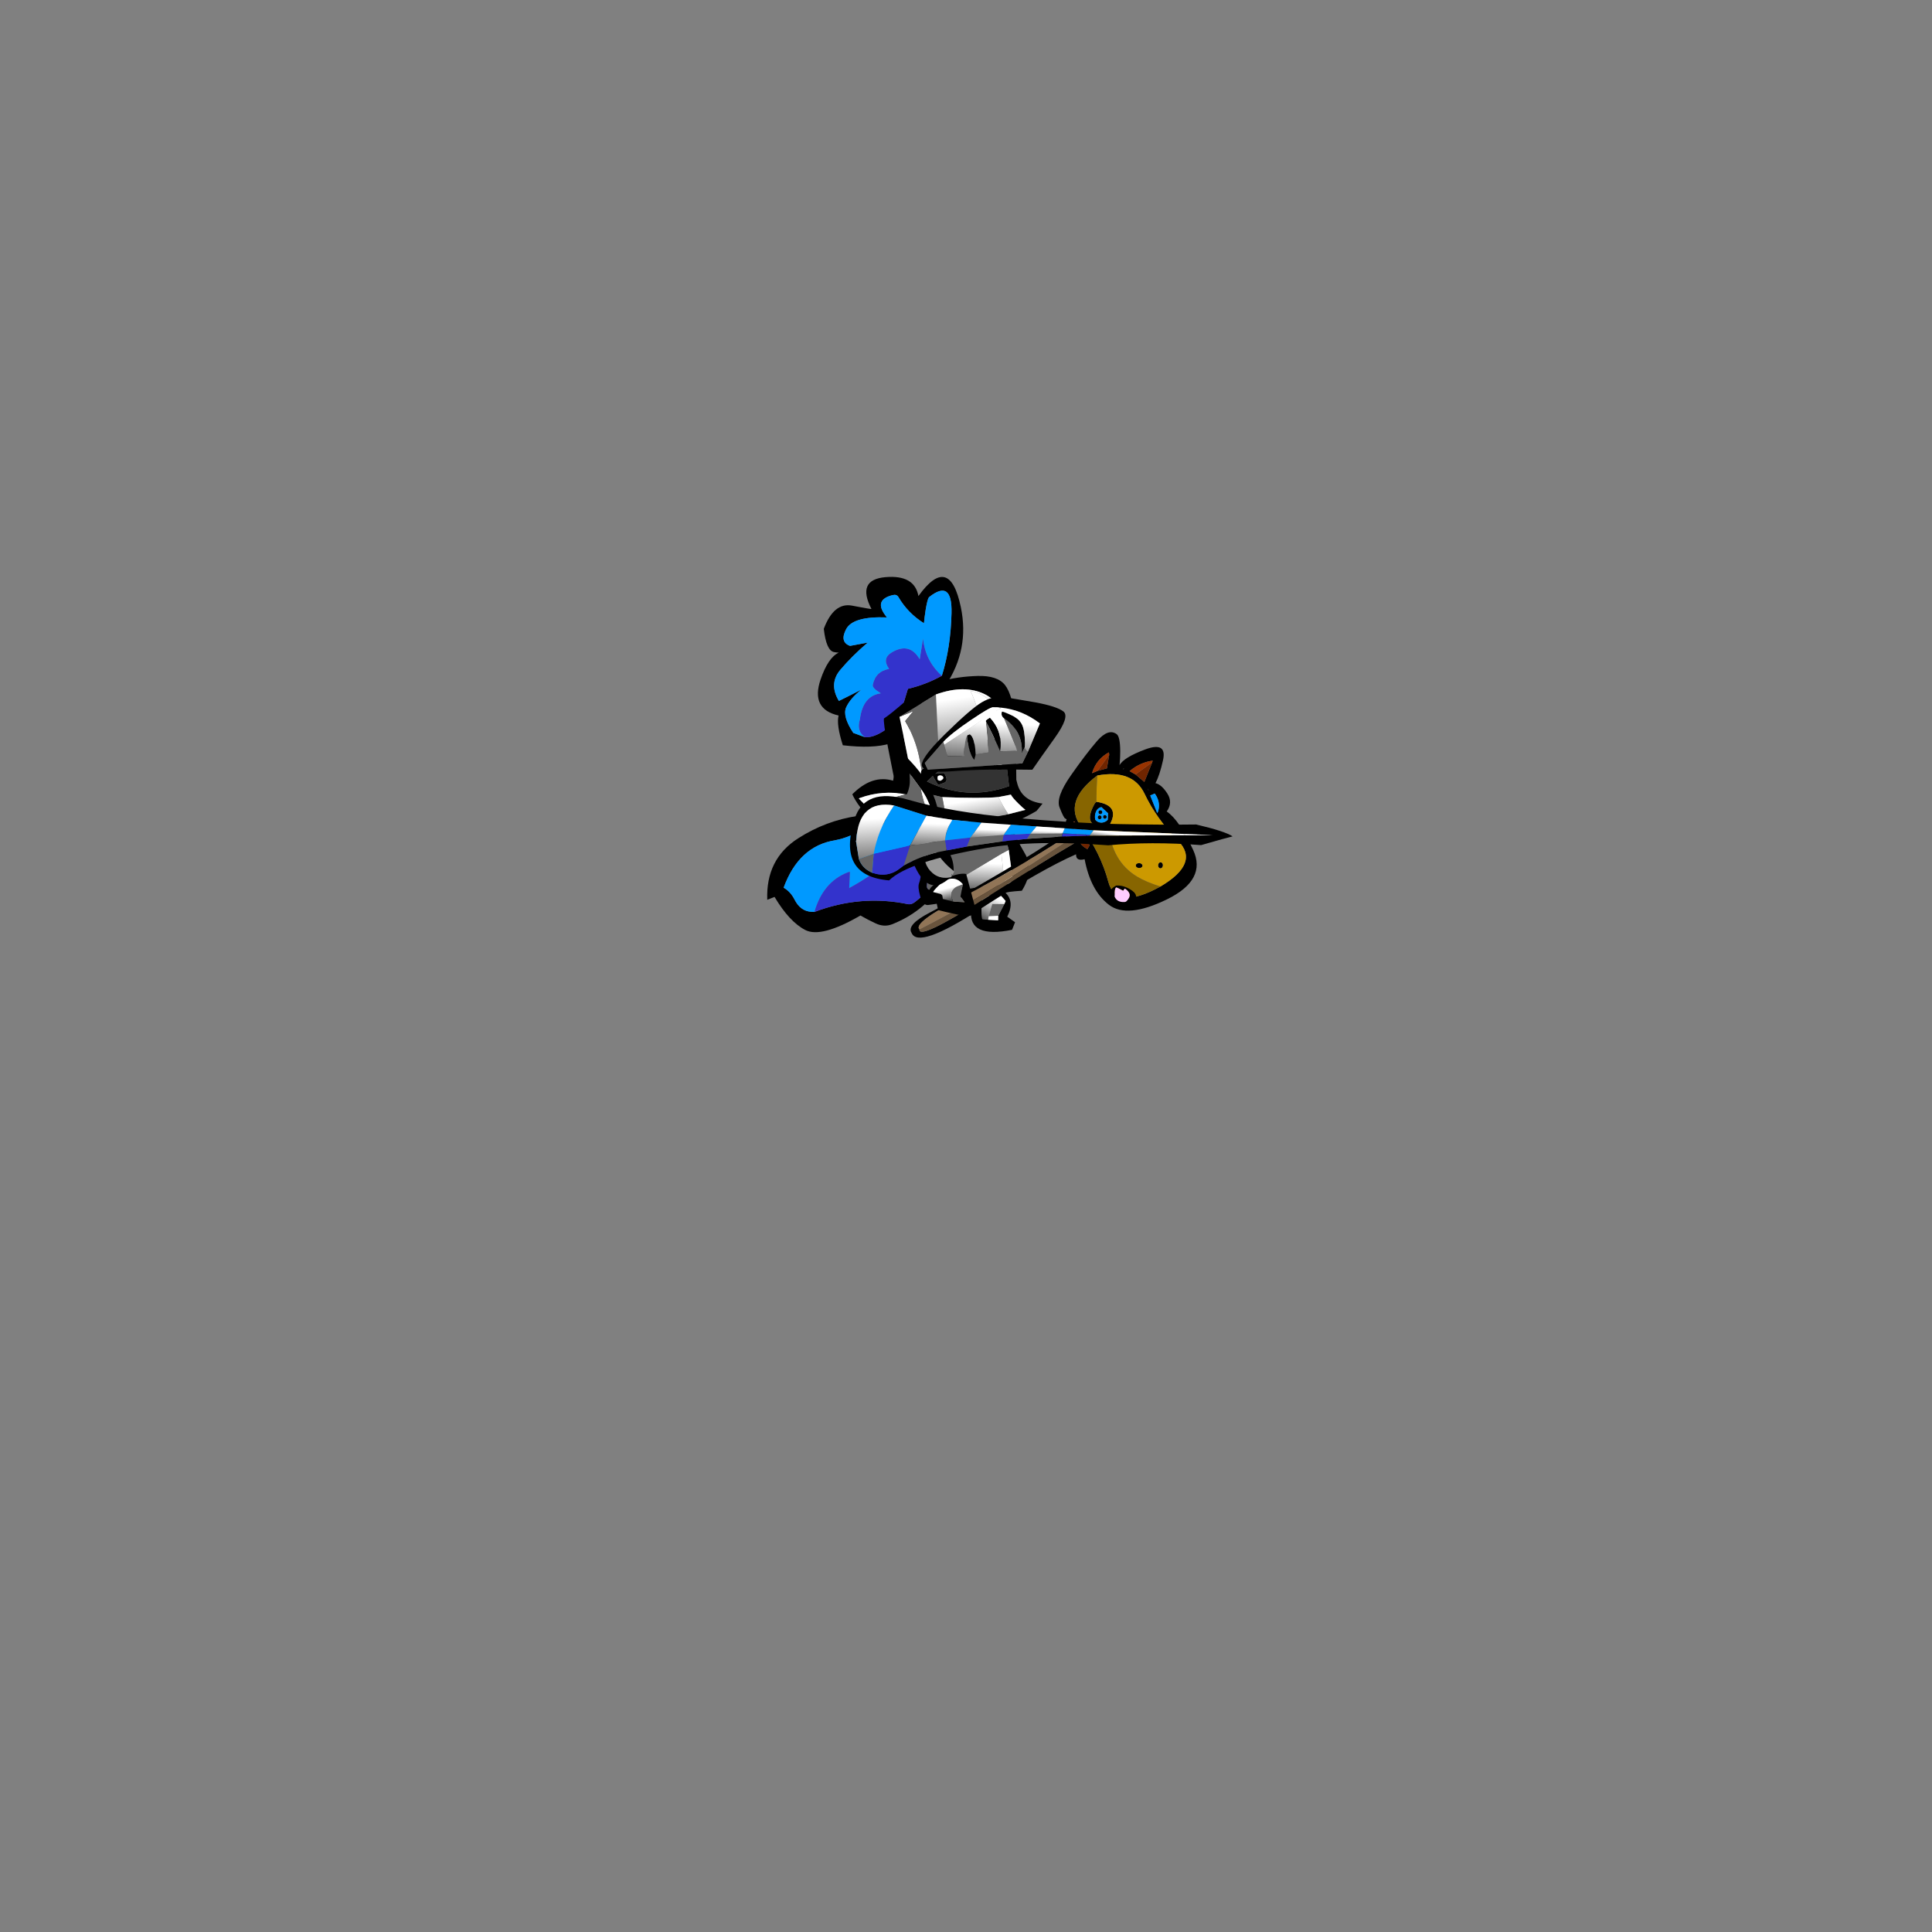 
<svg xmlns="http://www.w3.org/2000/svg" version="1.1" xmlns:xlink="http://www.w3.org/1999/xlink" preserveAspectRatio="none" x="0px" y="0px" width="1000px" height="1000px" viewBox="0 0 1000 1000">
<rect x="0" y="0" width="1000" height="1000" fill="#808080" stroke="none"/>
<defs>
<linearGradient id="Gradient_1" gradientUnits="userSpaceOnUse" x1="12.137" y1="7.675" x2="17.363" y2="24.525" spreadMethod="pad">
<stop  offset="0%" stop-color="#FFFFFF"/>

<stop  offset="100%" stop-color="#424242"/>
</linearGradient>

<linearGradient id="Gradient_2" gradientUnits="userSpaceOnUse" x1="36.262" y1="31.438" x2="35.837" y2="51.963" spreadMethod="pad">
<stop  offset="0%" stop-color="#FFFFFF"/>

<stop  offset="100%" stop-color="#424242"/>
</linearGradient>

<linearGradient id="Gradient_3" gradientUnits="userSpaceOnUse" x1="51.562" y1="77.525" x2="55.438" y2="103.375" spreadMethod="pad">
<stop  offset="0%" stop-color="#FFFFFF"/>

<stop  offset="100%" stop-color="#424242"/>
</linearGradient>

<linearGradient id="Gradient_4" gradientUnits="userSpaceOnUse" x1="46.462" y1="13.875" x2="53.137" y2="62.725" spreadMethod="pad">
<stop  offset="0%" stop-color="#FFFFFF"/>

<stop  offset="100%" stop-color="#424242"/>
</linearGradient>

<linearGradient id="Gradient_5" gradientUnits="userSpaceOnUse" x1="12.725" y1="1.413" x2="14.775" y2="9.388" spreadMethod="pad">
<stop  offset="0%" stop-color="#FFFFFF"/>

<stop  offset="100%" stop-color="#424242"/>
</linearGradient>

<linearGradient id="Gradient_6" gradientUnits="userSpaceOnUse" x1="40.087" y1="19.238" x2="39.613" y2="40.862" spreadMethod="pad">
<stop  offset="0%" stop-color="#FFFFFF"/>

<stop  offset="100%" stop-color="#424242"/>
</linearGradient>

<linearGradient id="Gradient_7" gradientUnits="userSpaceOnUse" x1="50.938" y1="17.025" x2="42.862" y2="46.075" spreadMethod="pad">
<stop  offset="0%" stop-color="#FFFFFF"/>

<stop  offset="100%" stop-color="#424242"/>
</linearGradient>

<linearGradient id="Gradient_8" gradientUnits="userSpaceOnUse" x1="14.613" y1="15.275" x2="17.887" y2="50.625" spreadMethod="pad">
<stop  offset="0%" stop-color="#FFFFFF"/>

<stop  offset="100%" stop-color="#424242"/>
</linearGradient>

<linearGradient id="Gradient_9" gradientUnits="userSpaceOnUse" x1="49.85" y1="16.95" x2="49.85" y2="36.35" spreadMethod="pad">
<stop  offset="0%" stop-color="#FFFFFF"/>

<stop  offset="100%" stop-color="#424242"/>
</linearGradient>

<linearGradient id="Gradient_10" gradientUnits="userSpaceOnUse" x1="86.7" y1="19.375" x2="86.7" y2="27.125" spreadMethod="pad">
<stop  offset="0%" stop-color="#FFFFFF"/>

<stop  offset="100%" stop-color="#424242"/>
</linearGradient>

<linearGradient id="Gradient_11" gradientUnits="userSpaceOnUse" x1="185.938" y1="21.525" x2="185.462" y2="25.875" spreadMethod="pad">
<stop  offset="0%" stop-color="#FFFFFF"/>

<stop  offset="100%" stop-color="#424242"/>
</linearGradient>

<linearGradient id="Gradient_12" gradientUnits="userSpaceOnUse" x1="121.85" y1="18.875" x2="121.85" y2="23.725" spreadMethod="pad">
<stop  offset="0%" stop-color="#FFFFFF"/>

<stop  offset="100%" stop-color="#424242"/>
</linearGradient>

<g id="Symbol_56_2_Layer0_0_FILL">
<path fill="#000000" stroke="none" d="
M 109.85 4.65
L 108.85 1.8
Q 104.85 3 100.85 3.3 93.85 4.05 87.9 1 72.45 -6.85 58.15 -0.6 49.8 3.05 40.8 4.2 20.9 6.7 3.9 15.55 -16 25.85 -14.75 45.75
L -10.25 44.3
Q -0.946 56.305 8.95 60.25 18.889 64.234 43.05 52.85 47.7 54.9 52.5 56.6 57.75 58.5 62.7 56.95 99.55 45.1 109.85 4.65
M 85.9 6.3
Q 90.95 6.9 95.95 7.5 100.75 7.4 105.3 6.1 99.15 31.8 76.85 45.85 74.7 47.25 72.65 47.05 43.15 42.5 14.55 51.4 13.55 51.4 12.55 51.35 5.85 51.05 2.2 45.55 -0.45 41.55 -4.7 39.75 4.4 19.3 26.85 16.25 31.8 15.45 36.2 13.9 60.85 5.4 85.9 6.3 Z"/>

<path fill="#0099FF" stroke="none" d="
M 36.2 13.9
Q 31.8 15.45 26.85 16.25 4.4 19.3 -4.7 39.75 -0.45 41.55 2.2 45.55 5.85 51.05 12.55 51.35 13.55 51.4 14.55 51.4 19.7 36.7 34.8 31.9 35.45 31.65 36.2 31.6
L 35.9 39.55
Q 63.25 27.4 85.9 6.3 60.85 5.4 36.2 13.9 Z"/>

<path fill="#3333CC" stroke="none" d="
M 95.95 7.5
Q 90.95 6.9 85.9 6.3 63.25 27.4 35.9 39.55
L 36.2 31.6
Q 35.45 31.65 34.8 31.9 19.7 36.7 14.55 51.4 43.15 42.5 72.65 47.05 74.7 47.25 76.85 45.85 99.15 31.8 105.3 6.1 100.75 7.4 95.95 7.5 Z"/>
</g>

<g id="Symbol_2_0_Layer0_0_FILL">
<path fill="#000000" stroke="none" d="
M 32.7 10.35
L 26.8 11.15
Q 23.581 -0.075 13.75 1.2 3.963 2.481 0.65 6.25 -2.652 10.007 7.95 23.7 18.589 37.446 34.55 15.05
L 32.7 10.35
M 22.35 14.55
L 24.25 16.65 19.5 20.6 16.5 22.8
Q 8.3 16.15 3.35 6.2 3.8 5.9 4.3 5.75 11.65 3.65 19.45 4.75
L 20.15 6.65 22.35 14.55 Z"/>

<path fill="#666666" stroke="none" d="
M 20.15 6.65
L 14.65 11.75 18.25 18.8 22.35 14.55 20.15 6.65 Z"/>

<path fill="url(#Gradient_1)" stroke="none" d="
M 20.15 6.65
L 19.45 4.75
Q 11.65 3.65 4.3 5.75 3.8 5.9 3.35 6.2 8.3 16.15 16.5 22.8
L 19.5 20.6 18.25 18.8 14.65 11.75 20.15 6.65 Z"/>

<path fill="#FFFFFF" stroke="none" d="
M 24.25 16.65
L 22.35 14.55 18.25 18.8 19.5 20.6 24.25 16.65 Z"/>
</g>

<g id="Symbol_47_0_Layer0_0_FILL">
<path fill="#000000" stroke="none" d="
M 54.4 2.55
Q 52.65 1.5 50.8 1.15 29.1 -1.7 8.75 5.2 5.85 6.1 4.45 8.3 2.708 27.32 1.9 34.6 1.15 41.933 0.25 44.25 -0.662 46.608 1.05 52.4 2.767 58.199 6.15 57.7 31.15 53.95 56.35 48.95 59 48.55 63.95 48.15 71.745 35.292 65.65 25.3 59.602 15.352 54.4 2.55
M 50.5 4.9
L 55.5 22.95
Q 56.8 31.25 58 39.6 58.35 42 56.55 43.9
L 53.35 44.3 18.5 48.85
Q 12.9 48.9 7.4 48.4 4.95 48.25 5.1 45.75 5.85 34.2 6.45 22.7 6.7 17.6 8.15 13.05 8.4 12.15 9.1 11.6 14.65 6.65 22.35 6.55 31.1 5.8 39.85 5.05 45.15 4.95 50.5 4.9 Z"/>

<path fill="url(#Gradient_2)" stroke="none" d="
M 53.35 44.3
L 50.95 25.45
Q 39.65 32.35 28.45 39.35 22.55 43 18.5 48.85
L 53.35 44.3 Z"/>

<path fill="#FFFFFF" stroke="none" d="
M 53.35 44.3
L 56.55 43.9
Q 58.35 42 58 39.6 56.8 31.25 55.5 22.95
L 50.95 25.45 53.35 44.3 Z"/>

<path fill="#666666" stroke="none" d="
M 55.5 22.95
L 50.5 4.9
Q 45.15 4.95 39.85 5.05 31.1 5.8 22.35 6.55 14.65 6.65 9.1 11.6 8.4 12.15 8.15 13.05 6.7 17.6 6.45 22.7 5.85 34.2 5.1 45.75 4.95 48.25 7.4 48.4 12.9 48.9 18.5 48.85 22.55 43 28.45 39.35 39.65 32.35 50.95 25.45
L 55.5 22.95 Z"/>
</g>

<g id="Symbol_48_0_Layer0_0_FILL">
<path fill="#000000" stroke="none" d="
M 118.95 -7.55
Q 113.594 -11.001 107.05 -2.6 100.56 5.831 91.95 19.7 83.336 33.625 86.15 39.75 88.973 45.908 89.95 46.35 90.969 46.806 90.95 46.85 90.35 48.25 90.55 49.65
L 91.4 53.25
Q 91.394 53.346 84.05 59.5 76.766 65.711 50.6 83.05 24.474 100.391 9.85 108.95 -4.713 117.499 -1.1 122.4 3.595 132.228 40.2 105.5 76.851 78.776 97.95 68.15 98.026 72.62 103.4 70.9 108.159 90.161 119.95 98.25 131.753 106.347 155.75 92.9 179.783 79.451 170.2 61.45 160.677 43.446 152.55 38.6 156.213 32.864 152.35 27.5 148.487 22.138 144.65 21.45 146.965 16.396 148.5 7.15 150.54 -4.836 137.25 0.9 124.017 6.682 121.8 11.6 122 7.4 121.75 2.9 121.2 -6.1 118.95 -7.55
M 142.15 7.65
L 141.9 8.7 137.7 21.1 132 16.75 128.2 14.9
Q 128.55 14.6 128.9 14.3 134.6 9.1 142.15 7.65
M 124.5 13.85
L 123.85 13.8
Q 124.991 13.248 124.5 13.85
M 140.5 26.1
L 139.95 24.85
Q 140.301 25.594 140.65 26
L 140.5 26.1
M 141.8 29.25
L 144.55 27.9
Q 148.4 32.65 147.35 38.25 147.2 39.1 146.75 39.9
L 141.8 29.25
M 114.8 4
L 115.05 5.5 114.1 13.95 108.45 15.8 105.05 17.45
Q 107.25 8.55 114.8 4
M 94.25 49.2
L 95.75 47.9 98.9 51.35
Q 103.95 55.7 105.95 62.35
L 104.75 64.6
Q 104.2 64.35 103.75 64.05 99.75 62 98.4 57.6
L 94.25 49.2
M 90.2 58.4
L 93.15 55.95 96.35 61.5
Q 81.448 71.245 42.35 99.05 3.256 126.916 3.65 119.9 -0.862 116.094 29.7 98.1 60.254 80.102 90.2 58.4
M 118.85 84.1
Q 113.018 66.345 100.35 51.15 87.694 36.002 108.4 18.7 130.108 13.455 138.25 28.4 146.398 43.393 160.65 56.4 174.907 69.417 151.25 85.2 124.676 101.857 118.85 84.1
M 139.45 73
Q 139.45 72.35 138.8 71.9 138.2 71.45 137.35 71.45 136.5 71.45 135.85 71.9 135.25 72.35 135.25 73 135.25 73.65 135.85 74.1 136.5 74.55 137.35 74.55 138.2 74.55 138.8 74.1 139.45 73.65 139.45 73
M 151.6 73.45
Q 152.05 72.9 152.05 72.1 152.05 71.3 151.6 70.75 151.15 70.2 150.55 70.2 149.95 70.2 149.5 70.75 149.05 71.3 149.05 72.1 149.05 72.9 149.5 73.45 149.95 74 150.55 74 151.15 74 151.6 73.45
M 108.8 35
Q 108.05 35.55 107.7 36.25 99.9 52.3 117 49.75 117.3 49.5 117.5 49.2 124.05 36.45 108.8 35
M 108.65 46.15
Q 107.9 43.4 108.9 40.9 109.8 38.65 112 38.1
L 116.3 41.65 116.35 45.75
Q 115 47.35 112.8 47.7 110.3 47.9 108.65 46.15
M 115.3 43.2
Q 115 42.85 114.5 42.85 114 42.85 113.65 43.2 113.35 43.55 113.35 44.05 113.35 44.55 113.65 44.9 114 45.25 114.5 45.25 115 45.25 115.3 44.9 115.65 44.55 115.65 44.05 115.65 43.55 115.3 43.2
M 110.3 41.3
Q 110.3 41.8 110.65 42.15 111.05 42.55 111.55 42.55 112.05 42.55 112.4 42.15 112.8 41.8 112.8 41.3 112.8 40.8 112.4 40.4 112.05 40.05 111.55 40.05 111.05 40.05 110.65 40.4 110.3 40.8 110.3 41.3
M 111.3 43.25
Q 110.8 43.25 110.4 43.6 110.05 44 110.05 44.5 110.05 45 110.4 45.35 110.8 45.75 111.3 45.75 111.8 45.75 112.15 45.35 112.55 45 112.55 44.5 112.55 44 112.15 43.6 111.8 43.25 111.3 43.25 Z"/>

<path fill="#CC9900" stroke="none" d="
M 108.65 33.2
Q 108.7 34.1 108.8 35 124.05 36.45 117.5 49.2 117.3 49.5 117 49.75 120.25 71.4 136.6 79.95 142.35 83 151.25 85.2 174.907 69.417 160.65 56.4 146.398 43.393 138.25 28.4 130.108 13.455 108.4 18.7 108.3 25.7 108.65 33.2
M 152.05 72.1
Q 152.05 72.9 151.6 73.45 151.15 74 150.55 74 149.95 74 149.5 73.45 149.05 72.9 149.05 72.1 149.05 71.3 149.5 70.75 149.95 70.2 150.55 70.2 151.15 70.2 151.6 70.75 152.05 71.3 152.05 72.1
M 138.8 71.9
Q 139.45 72.35 139.45 73 139.45 73.65 138.8 74.1 138.2 74.55 137.35 74.55 136.5 74.55 135.85 74.1 135.25 73.65 135.25 73 135.25 72.35 135.85 71.9 136.5 71.45 137.35 71.45 138.2 71.45 138.8 71.9 Z"/>

<path fill="#0099FF" stroke="none" d="
M 108.9 40.9
Q 107.9 43.4 108.65 46.15 110.3 47.9 112.8 47.7 115 47.35 116.35 45.75
L 116.3 41.65 112 38.1
Q 109.8 38.65 108.9 40.9
M 110.4 43.6
Q 110.8 43.25 111.3 43.25 111.8 43.25 112.15 43.6 112.55 44 112.55 44.5 112.55 45 112.15 45.35 111.8 45.75 111.3 45.75 110.8 45.75 110.4 45.35 110.05 45 110.05 44.5 110.05 44 110.4 43.6
M 110.65 42.15
Q 110.3 41.8 110.3 41.3 110.3 40.8 110.65 40.4 111.05 40.05 111.55 40.05 112.05 40.05 112.4 40.4 112.8 40.8 112.8 41.3 112.8 41.8 112.4 42.15 112.05 42.55 111.55 42.55 111.05 42.55 110.65 42.15
M 114.5 42.85
Q 115 42.85 115.3 43.2 115.65 43.55 115.65 44.05 115.65 44.55 115.3 44.9 115 45.25 114.5 45.25 114 45.25 113.65 44.9 113.35 44.55 113.35 44.05 113.35 43.55 113.65 43.2 114 42.85 114.5 42.85
M 144.55 27.9
L 141.8 29.25 146.75 39.9
Q 147.2 39.1 147.35 38.25 148.4 32.65 144.55 27.9 Z"/>

<path fill="#876500" stroke="none" d="
M 107.7 36.25
Q 108.05 35.55 108.8 35 108.7 34.1 108.65 33.2 108.3 25.7 108.4 18.7 87.694 36.002 100.35 51.15 113.018 66.345 118.85 84.1 124.676 101.857 151.25 85.2 142.35 83 136.6 79.95 120.25 71.4 117 49.75 99.9 52.3 107.7 36.25 Z"/>

<path fill="#69543D" stroke="none" d="
M 90.2 58.4
L 89.85 61.75
Q 77.65 70.65 65.45 79.55 35.65 101.35 3.65 119.9 3.256 126.916 42.35 99.05 81.448 71.245 96.35 61.5
L 93.15 55.95 90.2 58.4 Z"/>

<path fill="#917557" stroke="none" d="
M 89.85 61.75
L 90.2 58.4
Q 60.254 80.102 29.7 98.1 -0.862 116.094 3.65 119.9 35.65 101.35 65.45 79.55 77.65 70.65 89.85 61.75 Z"/>

<path fill="#702500" stroke="none" d="
M 103.75 64.05
Q 104.2 64.35 104.75 64.6
L 105.95 62.35
Q 103.95 55.7 98.9 51.35
L 98.4 57.6
Q 99.75 62 103.75 64.05
M 108.45 15.8
L 114.1 13.95 115.05 5.5 108.45 15.8
M 132 16.75
L 137.7 21.1 141.9 8.7 132 16.75 Z"/>

<path fill="#993300" stroke="none" d="
M 95.75 47.9
L 94.25 49.2 98.4 57.6 98.9 51.35 95.75 47.9
M 115.05 5.5
L 114.8 4
Q 107.25 8.55 105.05 17.45
L 108.45 15.8 115.05 5.5
M 141.9 8.7
L 142.15 7.65
Q 134.6 9.1 128.9 14.3 128.55 14.6 128.2 14.9
L 132 16.75 141.9 8.7 Z"/>
</g>

<g id="Symbol_49_0_Layer0_0_FILL">
<path fill="#000000" stroke="none" d="
M 3.1 37.85
Q 4.592 38.374 5.9 38.6 -1.086 40.632 -7.7 53.4 -16.606 70.66 0.05 77.1 -2.249 82.384 -0.1 95.7 36.153 105.559 44.05 89 52.004 72.436 64 69.55
L 64 69.6
Q 64.041 69.576 64.05 69.55 66.173 68.951 68.45 68.35 86.351 48.527 84.8 21.9 82.801 -12.305 59.85 11.25 59.391 -2.243 41.35 -3.35 23.315 -4.415 29.9 14.85 29.254 14.9 18.35 11.05 7.489 7.249 -1.1 22.65 -1.591 36.303 3.1 37.85
M 44.1 8.3
Q 46.7 8.05 47.5 10 51.8 20.75 60.75 28.4 61.6 24.9 63 20.4 65 14.2 66.15 12.95 82.24 3.596 78.55 24.7 74.903 45.801 66.9 62.2 56.35 66.15 44.9 67.1 44.682 67.611 44.45 68.1 43.947 69.234 40 77.5 36.104 85.77 27.75 89.95 19.387 94.13 14.05 92.7
L 7.45 89.1
Q 2.179 77.85 5.45 72.75 8.772 67.65 16.4 63.3 10.3 65.4 1.55 68.2 -3.18 56.752 5.25 49.3 13.73 41.848 24.55 35.1
L 13.4 35.5
Q 7.239 32.137 12.6 24.85 18.011 17.563 38.6 21.45 38.15 20.7 37.8 20 32.15 9.45 44.1 8.3 Z"/>

<path fill="#3333CC" stroke="none" d="
M 23.75 61.5
Q 23.103 63.396 27.9 67.35 16.619 67.267 12.75 81.35 9.421 88.092 14.05 92.7 19.387 94.13 27.75 89.95 36.104 85.77 40 77.5 43.947 69.234 44.45 68.1 44.682 67.611 44.9 67.1 56.35 66.15 66.9 62.2 58.15 51.55 58.8 37.65
L 54.85 50.05
Q 50.25 38.5 38.5 43.25 31.55 46.05 35.2 53.15 26.65 53.4 23.75 61.5 Z"/>

<path fill="#0099FF" stroke="none" d="
M 47.5 10
Q 46.7 8.05 44.1 8.3 32.15 9.45 37.8 20 38.15 20.7 38.6 21.45 18.011 17.563 12.6 24.85 7.239 32.137 13.4 35.5
L 24.55 35.1
Q 13.73 41.848 5.25 49.3 -3.18 56.752 1.55 68.2 10.3 65.4 16.4 63.3 8.772 67.65 5.45 72.75 2.179 77.85 7.45 89.1
L 14.05 92.7
Q 9.421 88.092 12.75 81.35 16.619 67.267 27.9 67.35 23.103 63.396 23.75 61.5 26.65 53.4 35.2 53.15 31.55 46.05 38.5 43.25 50.25 38.5 54.85 50.05
L 58.8 37.65
Q 58.15 51.55 66.9 62.2 74.903 45.801 78.55 24.7 82.24 3.596 66.15 12.95 65 14.2 63 20.4 61.6 24.9 60.75 28.4 51.8 20.75 47.5 10 Z"/>
</g>

<g id="Symbol_50_0_Layer0_0_FILL">
<path fill="#000000" stroke="none" d="
M 90 84.85
Q 90.1 84.85 93.85 80.3 81 78.5 78.35 67.6 78.05 66.45 77.8 65.3
L 77.9 30.25
Q 76.275 12.706 71.6 6.6 66.934 0.552 54.65 0.75 42.418 0.942 31.65 3.75 20.877 6.557 9.75 15.85 -0.675 24.592 -3.6 26.25 -4.235 28.11 -1.45 43.9 1.323 59.695 5.2 78.5 9.092 97.301 9.4 97.35 24.1 99.8 39.05 99 66.4 98.4 90 84.85
M 70.55 42.4
L 71.1 48.2
Q 64.2 44.25 63.7 52.5 63.1 62.1 72.05 57.6
L 73.25 69.25
Q 47.1 78.2 22.5 65.65
L 26.15 62.3
Q 26.3 62.75 29.25 67.7 30.137 67.794 33.1 66.6 36.112 65.456 33.2 60.65 33.15 60.5 30.6 60.65 28 60.8 27.75 60.95 46.7 45.9 70.55 42.4
M 70.2 38.9
L 69.05 39 58.4 40.85
Q 37.9 47.2 30.15 51.55
L 19.25 58.4
Q 18.6 59.4 18.7 64.4 18.8 70.6 21.6 72.95
L 31.7 75.45
Q 56.4 76.75 66.55 75.9
L 74.3 74.5
Q 75.15 76.3 78.85 80.05 81.9 83.15 83.2 84.05
L 72.55 86.6
Q 45.75 91.95 34.6 92.8
L 13.15 94.05
Q 14.7 91.6 14.95 91.25 16.45 88.6 16.55 87.35 17.15 84.7 11.6 54.8 8.85 39.85 6 25.4
L 28.75 11.85
Q 46.637 5.7 59.25 12.25 71.904 18.8 70.2 38.9
M 29.3 64.8
Q 29.05 64.6 29.05 63.65 29.05 62.75 29.3 62.45 29.9 62 30.7 62 31.5 62 32.05 62.45 32.65 62.95 32.65 63.65 32.65 64 31.9 64.65 31.1 65.3 30.7 65.3 29.9 65.3 29.3 64.8
M 64.65 52.35
L 65.15 50.4 66.7 50.95
Q 68.35 51.65 68.8 52.4 70.2 54.75 68.25 56.7
L 65.6 56.95
Q 65.45 56.7 65.3 56.5 64.3 54.6 64.65 52.35 Z"/>

<path fill="#FFFFFF" stroke="none" d="
M 65.15 50.4
L 64.65 52.35
Q 64.3 54.6 65.3 56.5 65.45 56.7 65.6 56.95
L 68.25 56.7
Q 70.2 54.75 68.8 52.4 68.35 51.65 66.7 50.95
L 65.15 50.4
M 29.05 63.65
Q 29.05 64.6 29.3 64.8 29.9 65.3 30.7 65.3 31.1 65.3 31.9 64.65 32.65 64 32.65 63.65 32.65 62.95 32.05 62.45 31.5 62 30.7 62 29.9 62 29.3 62.45 29.05 62.75 29.05 63.65
M 66.55 75.9
Q 66.8 76.6 68.8 80.3 71.2 84.7 72.55 86.6
L 83.2 84.05
Q 81.9 83.15 78.85 80.05 75.15 76.3 74.3 74.5
L 66.55 75.9
M 9.5 28.1
L 14.75 21.9 6 25.4
Q 8.85 39.85 11.6 54.8 17.15 84.7 16.55 87.35 16.5 88.4 17.85 90.25 19.1 92 19.55 91.85 20.4 90.65 21.65 84.6 23.25 76.9 21.6 72.95 18.8 70.6 18.7 64.4 18.6 59.4 19.25 58.4 18.6 54.45 17.85 50.5 15.5 38.55 9.5 28.1
M 50.35 10.55
Q 51.55 12.45 54.65 21.95 58.7 34.3 58.4 40.85
L 69.05 39
Q 69.35 33.45 68.2 28.2 64.9 13.55 50.5 9.9
L 50.35 10.55 Z"/>

<path fill="url(#Gradient_3)" stroke="none" d="
M 31.7 75.45
Q 32.05 75.55 34.6 92.8 45.75 91.95 72.55 86.6 71.2 84.7 68.8 80.3 66.8 76.6 66.55 75.9 56.4 76.75 31.7 75.45 Z"/>

<path fill="#666666" stroke="none" d="
M 14.95 91.25
Q 14.7 91.6 13.15 94.05
L 34.6 92.8
Q 32.05 75.55 31.7 75.45
L 21.6 72.95
Q 23.25 76.9 21.65 84.6 20.4 90.65 19.55 91.85 19.1 92 17.85 90.25 16.5 88.4 16.55 87.35 16.45 88.6 14.95 91.25
M 28.75 11.85
L 6 25.4 14.75 21.9 9.5 28.1
Q 15.5 38.55 17.85 50.5 18.6 54.45 19.25 58.4
L 30.15 51.55 28.75 11.85 Z"/>

<path fill="url(#Gradient_4)" stroke="none" d="
M 54.65 21.95
Q 51.55 12.45 50.35 10.55
L 50.5 9.9
Q 64.9 13.55 68.2 28.2 69.35 33.45 69.05 39
L 70.2 38.9
Q 71.904 18.8 59.25 12.25 46.637 5.7 28.75 11.85
L 30.15 51.55
Q 37.9 47.2 58.4 40.85 58.7 34.3 54.65 21.95 Z"/>

<path fill="#333333" stroke="none" d="
M 71.1 48.2
L 70.55 42.4
Q 46.7 45.9 27.75 60.95 28 60.8 30.6 60.65 33.15 60.5 33.2 60.65 36.112 65.456 33.1 66.6 30.137 67.794 29.25 67.7 26.3 62.75 26.15 62.3
L 22.5 65.65
Q 47.1 78.2 73.25 69.25
L 72.05 57.6
Q 63.1 62.1 63.7 52.5 64.2 44.25 71.1 48.2 Z"/>
</g>

<g id="Symbol_2_2_Layer0_0_FILL">
<path fill="#000000" stroke="none" d="
M 23.9 -7.45
Q 18.615 -8.488 7.25 -2.5 -4.065 3.488 5.4 8.95
L 6.8 15.1
Q 10.346 16.046 19.5 17.9 31.759 20.375 29.55 12.6 27.386 4.883 23.9 -7.45
M 20.55 6.55
L 23.15 10.05 16 9.75 9.65 8.2 9.3 6.05 8.4 5.2 3.55 4
Q 3.7 3.65 3.9 3.35 14.45 -9.6 21.9 -1.05
L 20.55 6.55 Z"/>

<path fill="#666666" stroke="none" d="
M 21.9 -1.05
Q 21.15 -0.75 20.4 -0.45 12.5 1.95 16 9.75
L 23.15 10.05 20.55 6.55 21.9 -1.05 Z"/>

<path fill="url(#Gradient_5)" stroke="none" d="
M 20.4 -0.45
Q 21.15 -0.75 21.9 -1.05 14.45 -9.6 3.9 3.35 3.7 3.65 3.55 4
L 8.4 5.2 9.3 6.05 9.65 8.2 16 9.75
Q 12.5 1.95 20.4 -0.45 Z"/>
</g>

<g id="Symbol_51_0_Layer0_0_FILL">
<path fill="#000000" stroke="none" d="
M 76.75 51.4
L 77.4 52.45
Q 77.525 52.192 77.6 51.9
L 76.75 51.4
M 47.3 41
L 48.75 40.95 47.8 40.75 57.7 39.35
Q 58.8 40.25 59.95 41.15 67.75 47.05 77.25 49.3 72.7 38.6 61.2 36.85 53.691 6.829 15.9 -4.8 18.902 10.074 20 13.8 6.555 15.561 0.45 31.9 14.45 43.65 32.15 40.35
L 31.3 40.55 43.2 41
Q 45.85 48.75 51.9 54.5 69.745 71.677 76.95 53.7 75.546 54.661 74.05 55.25 69.9 57.05 65.65 55.7 57.8 53.25 56.05 45.3
L 51.35 46.65 51.25 47.95 47.3 41
M 57.35 34.55
Q 57.05 34.65 56.75 34.8 39.4 38.35 22.1 35.25
L 10.1 34.5 5.2 32.6
Q 5.45 32.25 5.75 31.95 16.4 21.6 30.85 18.2
L 31.25 17.75
Q 31.2 12.8 28.95 8.45 28.15 6.95 27.4 5.45
L 38 11.45
Q 45.2 15.7 50.45 22.05 55.1 27.65 57.35 34.55 Z"/>

<path fill="#FFFFFF" stroke="none" d="
M 5.2 32.6
L 10.1 34.5 30.85 18.2
Q 16.4 21.6 5.75 31.95 5.45 32.25 5.2 32.6 Z"/>

<path fill="#666666" stroke="none" d="
M 48.95 25.55
Q 50.05 25.55 51.15 25.6 43.45 19.35 38 11.45
L 27.4 5.45
Q 28.15 6.95 28.95 8.45 31.2 12.8 31.25 17.75
L 30.85 18.2 10.1 34.5 22.1 35.25
Q 33.8 25.5 48.95 25.55 Z"/>

<path fill="url(#Gradient_6)" stroke="none" d="
M 56.75 34.8
Q 57.05 34.65 57.35 34.55 55.1 27.65 50.45 22.05 45.2 15.7 38 11.45 43.45 19.35 51.15 25.6 50.05 25.55 48.95 25.55 33.8 25.5 22.1 35.25 39.4 38.35 56.75 34.8 Z"/>

<path fill="#999999" stroke="none" d="
M 48.75 40.95
L 47.3 41 51.25 47.95 51.35 46.65 56.05 45.3
Q 57.8 53.25 65.65 55.7 69.9 57.05 74.05 55.25 75.546 54.661 76.95 53.7 77.105 53.603 77.25 53.5
L 77.5 52.6 77.4 52.45 76.75 51.4 77.6 51.9 77.75 49.45 77.25 49.3
Q 67.75 47.05 59.95 41.15 58.8 40.25 57.7 39.35
L 47.8 40.75 48.75 40.95 Z"/>
</g>

<g id="Symbol_52_0_Layer0_0_FILL">
<path fill="#000000" stroke="none" d="
M 86.75 34.5
Q 98.882 23.592 95.55 19.6 92.218 15.607 79.65 10.3 72.839 7.462 67.85 5.5 63.626 3.828 60.7 2.8 54.804 0.796 47.35 3.2 39.938 5.663 20.85 17.6 1.771 29.535 2.8 34.1 3.817 38.659 21.45 41.1 39.082 43.541 69 50.7 74.606 45.402 86.75 34.5
M 53.4 7.7
Q 55.986 8.229 58.45 9 70.638 13.007 79.75 23.7
L 68.85 39.1 63.8 45.5 5.7 36.75 4.85 32.3 19 21.9
Q 24.9 17.85 38.6 12.45 51.5 7.35 53.4 7.7
M 35.9 20.9
L 34.35 21.15
Q 33.5 22 33.55 28.05 33.55 34.6 35.25 37
L 36.8 33.9
Q 37.35 30.4 37.45 28 37.65 22.5 35.9 20.9
M 50.3 13.5
Q 49.6 13.75 48.85 14.05 47.4 14.65 47.35 14.85
L 47.3 15.3
Q 49.5 22.4 51.95 35.25 52.55 33.9 52.95 32.45 55.65 22.4 50.3 13.5
M 68.1 20.2
Q 66.95 17.3 62.55 14.15 58.6 11.25 58.35 11.6 57 13.85 58.75 15.8 68.65 26.2 64.75 39.5
L 67.4 36.05
Q 68.1 34.45 68.75 29.8 69.7 23.25 68.1 20.2 Z"/>

<path fill="#666666" stroke="none" d="
M 62.15 34.9
L 62.15 37.25 51.95 35.25
Q 49.5 22.4 47.3 15.3
L 44.9 34.4 36.8 33.9 35.25 37
Q 33.55 34.6 33.55 28.05 33.5 22 34.35 21.15 33.4 21.6 31.9 25.45 30.6 28.75 30.15 30.85
L 29.7 33.6 19.6 31.15 19.1 23.85 19 22 19 21.9 4.85 32.3 5.7 36.75 63.8 45.5 68.85 39.1 68.7 39.05
Q 68.35 38.95 67.85 37.8 67.35 36.7 67.4 36.05
L 64.75 39.5
Q 68.65 26.2 58.75 15.8
L 62.15 34.9 Z"/>

<path fill="#FFFFFF" stroke="none" d="
M 58.45 9
Q 55.986 8.229 53.4 7.7 51.5 7.35 38.6 12.45 24.9 17.85 19 21.9
L 19 22 19.1 23.85 58.45 9 Z"/>

<path fill="url(#Gradient_7)" stroke="none" d="
M 62.55 14.15
Q 66.95 17.3 68.1 20.2 69.7 23.25 68.75 29.8 68.1 34.45 67.4 36.05 67.35 36.7 67.85 37.8 68.35 38.95 68.7 39.05
L 68.85 39.1 79.75 23.7
Q 70.638 13.007 58.45 9
L 19.1 23.85 19.6 31.15 29.7 33.6 30.15 30.85
Q 30.6 28.75 31.9 25.45 33.4 21.6 34.35 21.15
L 35.9 20.9
Q 37.65 22.5 37.45 28 37.35 30.4 36.8 33.9
L 44.9 34.4 47.3 15.3 47.35 14.85
Q 47.4 14.65 48.85 14.05 49.6 13.75 50.3 13.5 55.65 22.4 52.95 32.45 52.55 33.9 51.95 35.25
L 62.15 37.25 62.15 34.9 58.75 15.8
Q 57 13.85 58.35 11.6 58.6 11.25 62.55 14.15 Z"/>
</g>

<g id="Symbol_53_0_Layer0_0_FILL">
<path fill="#000000" stroke="none" d="
M 217.2 23.95
Q 233.088 18.722 236.5 17.8 231.495 14.762 213.65 11.3 192.748 12.374 166.4 12.85 140.114 13.376 101.05 11.45 62.035 9.529 34.8 2.7 7.606 -4.091 2.1 15.95 -7.7 51.6 24.9 53.1 36.785 40.746 84.4 30.75 114.405 24.464 159.7 26.25 185.634 22.768 217.2 23.95
M 148 20.7
L 130.8 21.9 109.35 24.15 94.05 26.3 72.3 30.3 59.75 33.2
Q 57.25 33.8 54.75 34.4 43.6 37.45 33.6 43.55 32.7 44.25 31.85 45 24.2 51.8 14.25 48.75 13.75 48.5 13.25 48.3 7.9 46 5.7 40.55
L 3.5 29.5
Q 3.65 29.25 3.65 29.05 4.1 3.7 26.2 6.6
L 46.55 12.2 62.55 14.15 80.65 15.2 99 15.8 114.95 16.25 132.3 16.75 150.35 17.3 224.5 17.5 148 20.7 Z"/>

<path fill="#3333CC" stroke="none" d="
M 14.75 36.95
L 14.25 48.75
Q 24.2 51.8 31.85 45 32.7 44.25 33.6 43.55
L 37.1 30.95 14.75 36.95
M 58.55 27
L 59.75 33.2 72.3 30.3 74.35 24.65 58.55 27
M 94.7 22.25
L 94.05 26.3 109.35 24.15 111.4 20.85 94.7 22.25
M 130.8 21.9
L 148 20.7 148.4 20.1 131.15 19.95 130.8 21.9 Z"/>

<path fill="#666666" stroke="none" d="
M 13.25 48.3
Q 13.75 48.5 14.25 48.75
L 14.75 36.95 5.7 40.55
Q 7.9 46 13.25 48.3
M 59.75 33.2
L 58.55 27 37.1 30.95 33.6 43.55
Q 43.6 37.45 54.75 34.4 57.25 33.8 59.75 33.2
M 94.05 26.3
L 94.7 22.25 74.35 24.65 72.3 30.3 94.05 26.3
M 130.8 21.9
L 131.15 19.95 111.4 20.85 109.35 24.15 130.8 21.9 Z"/>

<path fill="#0099FF" stroke="none" d="
M 26.2 6.6
Q 25.2 8.2 24.25 9.85 16.85 22.55 14.75 36.95
L 37.1 30.95 46.55 12.2 26.2 6.6
M 62.55 14.15
Q 61.7 15.75 60.9 17.4 58.8 21.95 58.55 27
L 74.35 24.65 80.65 15.2 62.55 14.15
M 114.95 16.25
L 99 15.8 94.7 22.25 111.4 20.85 114.95 16.25
M 150.35 17.3
L 132.3 16.75 131.15 19.95 148.4 20.1 150.35 17.3 Z"/>

<path fill="url(#Gradient_8)" stroke="none" d="
M 24.25 9.85
Q 25.2 8.2 26.2 6.6 4.1 3.7 3.65 29.05 3.65 29.25 3.5 29.5
L 5.7 40.55 14.75 36.95
Q 16.85 22.55 24.25 9.85 Z"/>

<path fill="url(#Gradient_9)" stroke="none" d="
M 60.9 17.4
Q 61.7 15.75 62.55 14.15
L 46.55 12.2 37.1 30.95 58.55 27
Q 58.8 21.95 60.9 17.4 Z"/>

<path fill="url(#Gradient_10)" stroke="none" d="
M 94.7 22.25
L 99 15.8 80.65 15.2 74.35 24.65 94.7 22.25 Z"/>

<path fill="url(#Gradient_11)" stroke="none" d="
M 148.4 20.1
L 148 20.7 224.5 17.5 150.35 17.3 148.4 20.1 Z"/>

<path fill="url(#Gradient_12)" stroke="none" d="
M 131.15 19.95
L 132.3 16.75 114.95 16.25 111.4 20.85 131.15 19.95 Z"/>
</g>

<g id="Symbol_55_0_Layer0_0_FILL">
<path fill="#000000" stroke="none" d="
M 13.9 4.05
Q 8.345 0.791 3.6 2.4 -2.791 8.91 4.35 16.35 11.488 23.829 15.5 15.6 19.51 7.371 13.9 4.05
M 3.9 11.25
Q 3.95 11.15 3.5 7.9 3.1 4.85 3.8 3.85 4.75 3.9 8.45 5.45 8.6 4.95 8.8 4.45 9.15 3.45 9.25 3.5 15.05 6.6 11.8 12.85 11.4 13.8 10.5 14.05 6.05 15.45 3.9 11.25 Z"/>

<path fill="#FFCCFF" stroke="none" d="
M 3.5 7.9
Q 3.95 11.15 3.9 11.25 6.05 15.45 10.5 14.05 11.4 13.8 11.8 12.85 15.05 6.6 9.25 3.5 9.15 3.45 8.8 4.45 8.6 4.95 8.45 5.45 4.75 3.9 3.8 3.85 3.1 4.85 3.5 7.9 Z"/>
</g>
</defs>

<g transform="matrix( 0.753, 0, 0, 0.753, 407.75,320.2) ">
<g transform="matrix( 1, 0, 0, 1, 112.1,57.15) ">
<g transform="matrix( 1, 0, 0, 1, -64.8,-70.5) ">
<g transform="matrix( 1.11, 0.014, -0.017, 1.407, -44.25,142.45) ">
<g transform="matrix( 1, 0, 0, 1, 0,0) ">
<use xlink:href="#Symbol_56_2_Layer0_0_FILL"/>
</g>
</g>

<g transform="matrix( 0.81, 0.759, -0.759, 0.81, 90.3,188.85) ">
<g transform="matrix( 1, 0, 0, 1, 0,0) ">
<use xlink:href="#Symbol_2_0_Layer0_0_FILL"/>
</g>
</g>

<g transform="matrix( 1.11, 0.014, -0.014, 1.11, 43.3,146.05) ">
<g transform="matrix( 1, 0, 0, 1, 0,0) ">
<use xlink:href="#Symbol_47_0_Layer0_0_FILL"/>
</g>
</g>

<g transform="matrix( 1.108, 0.061, -0.061, 1.108, 46.5,93.85) ">
<g transform="matrix( 1, 0, 0, 1, 0,0) ">
<use xlink:href="#Symbol_48_0_Layer0_0_FILL"/>
</g>
</g>

<g transform="matrix( 1.098, -0.164, 0.164, 1.098, -25.05,-4.7) ">
<g transform="matrix( 1, 0, 0, 1, 0,0) ">
<use xlink:href="#Symbol_49_0_Layer0_0_FILL"/>
</g>
</g>

<g transform="matrix( 1.11, -0.015, 0.015, 1.11, 22.45,52.75) ">
<g transform="matrix( 1, 0, 0, 1, 0,0) ">
<use xlink:href="#Symbol_50_0_Layer0_0_FILL"/>
</g>
</g>

<g transform="matrix( 1.11, 0.014, -0.014, 1.11, 48.7,196.8) ">
<g transform="matrix( 1, 0, 0, 1, 0,0) ">
<use xlink:href="#Symbol_2_2_Layer0_0_FILL"/>
</g>
</g>

<g transform="matrix( 1.011, 0.458, -0.458, 1.011, 11.2,101.65) ">
<g transform="matrix( 1, 0, 0, 1, 0,0) ">
<use xlink:href="#Symbol_51_0_Layer0_0_FILL"/>
</g>
</g>

<g transform="matrix( 1.084, -0.239, 0.239, 1.084, 33.9,78.75) ">
<g transform="matrix( 1, 0, 0, 1, 0,0) ">
<use xlink:href="#Symbol_52_0_Layer0_0_FILL"/>
</g>
</g>

<g transform="matrix( 1.109, 0.042, -0.042, 1.109, -3.05,133.35) ">
<g transform="matrix( 1, 0, 0, 1, 0,0) ">
<use xlink:href="#Symbol_53_0_Layer0_0_FILL"/>
</g>
</g>

<g transform="matrix( 1.091, 0.205, -0.16, 0.851, 174.9,194.05) ">
<g transform="matrix( 1, 0, 0, 1, 0,0) ">
<use xlink:href="#Symbol_55_0_Layer0_0_FILL"/>
</g>
</g>
</g>
</g>
</g>
</svg>
